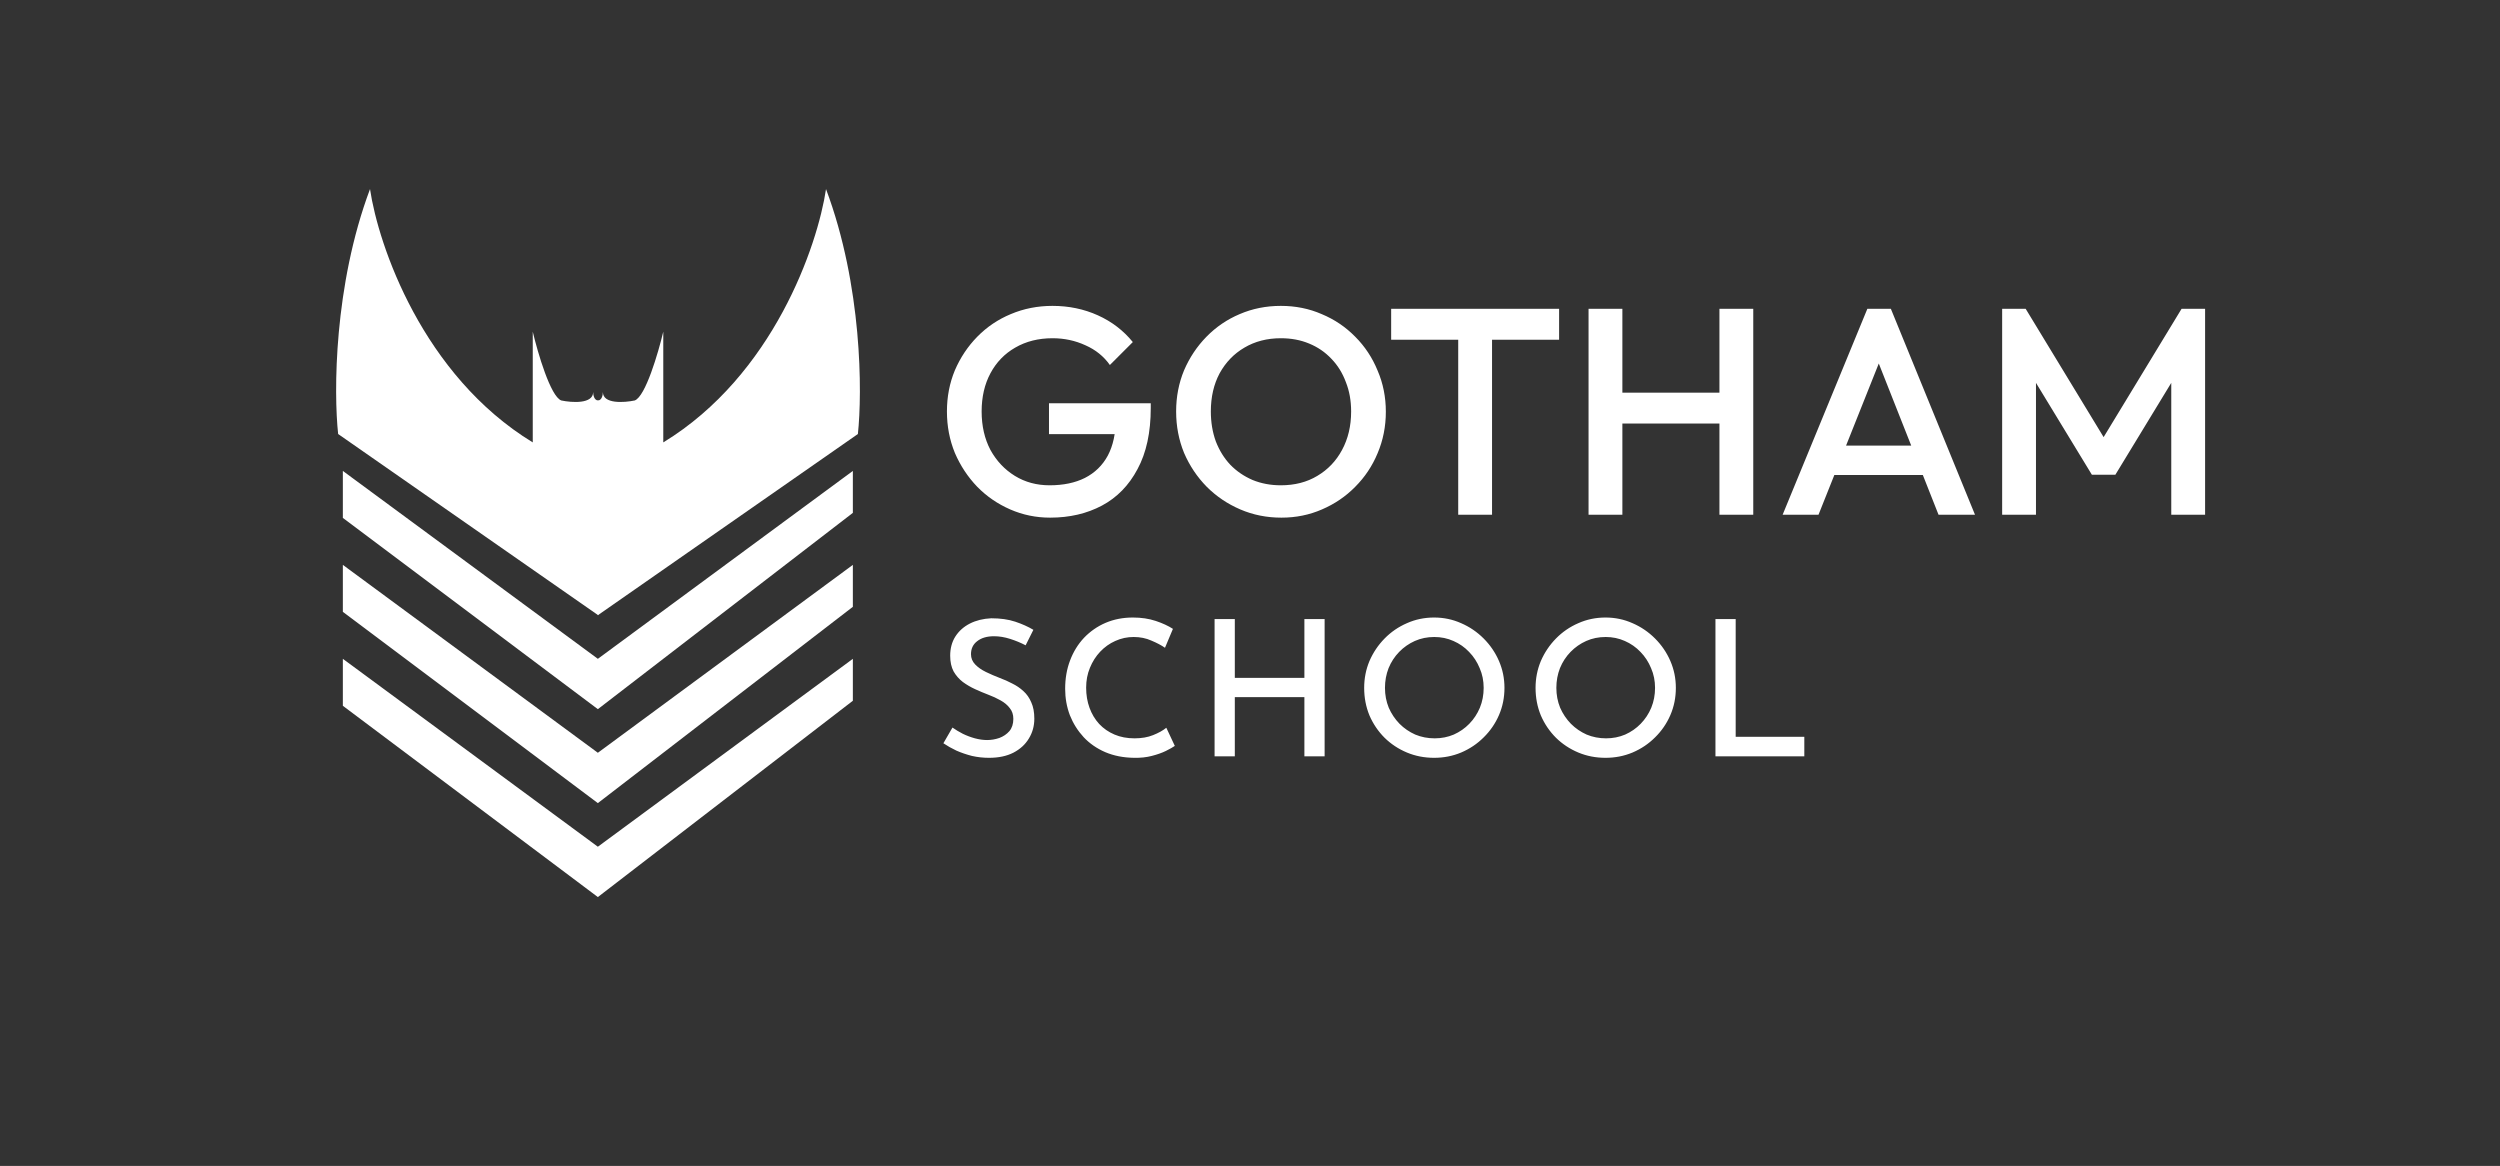 <svg width="238" height="111" viewBox="0 0 238 111" fill="none" xmlns="http://www.w3.org/2000/svg">
<rect x="0" y="0" width="238" height="111" fill="#333333" stroke="none"/>
<path d="M50.718 42.117C40.24 35.728 36.024 23.377 35.225 18C31.776 27.2 31.765 37.379 32.191 41.318L56.947 58.568V38.124C56.563 38.124 56.468 37.592 56.468 37.325C56.468 38.475 54.444 38.337 53.433 38.124C52.411 37.741 51.197 33.599 50.718 31.576V42.117Z" fill="white"/>
<path d="M63.144 42.117C73.622 35.728 77.838 23.377 78.637 18C82.087 27.2 82.097 37.379 81.671 41.318L56.916 58.568V38.124C57.299 38.124 57.395 37.592 57.395 37.325C57.395 38.475 59.418 38.337 60.429 38.124C61.451 37.741 62.665 33.599 63.144 31.576V42.117Z" fill="white"/>
<path d="M56.916 67.512L32.639 49.304V44.832L56.916 62.72L81.192 44.832V48.825L56.916 67.512Z" fill="white"/>
<path d="M56.916 76.456L32.639 58.248V53.776L56.916 71.664L81.192 53.776V57.769L56.916 76.456Z" fill="white"/>
<path d="M56.916 85.4L32.639 67.192V62.72L56.916 80.608L81.192 62.72V66.713L56.916 85.4Z" fill="white"/>
<path d="M99.976 49.28C98.632 49.28 97.363 49.019 96.168 48.496C94.973 47.973 93.928 47.255 93.032 46.34C92.136 45.407 91.427 44.333 90.904 43.12C90.4 41.888 90.148 40.572 90.148 39.172C90.148 37.772 90.4 36.465 90.904 35.252C91.427 34.039 92.136 32.975 93.032 32.06C93.947 31.127 95.011 30.408 96.224 29.904C97.456 29.381 98.781 29.12 100.2 29.12C101.749 29.12 103.187 29.419 104.512 30.016C105.837 30.613 106.948 31.463 107.844 32.564L105.66 34.748C105.081 33.927 104.307 33.301 103.336 32.872C102.365 32.424 101.32 32.2 100.2 32.2C98.856 32.2 97.671 32.499 96.644 33.096C95.636 33.675 94.852 34.487 94.292 35.532C93.732 36.577 93.452 37.791 93.452 39.172C93.452 40.553 93.732 41.776 94.292 42.84C94.871 43.885 95.645 44.707 96.616 45.304C97.587 45.901 98.688 46.2 99.92 46.2C101.227 46.2 102.347 45.967 103.28 45.5C104.232 45.015 104.96 44.305 105.464 43.372C105.968 42.42 106.22 41.253 106.22 39.872L108.236 41.328H99.864V38.388H109.552V38.836C109.552 41.169 109.132 43.111 108.292 44.66C107.471 46.209 106.341 47.367 104.904 48.132C103.467 48.897 101.824 49.28 99.976 49.28ZM121.992 49.28C120.592 49.28 119.285 49.019 118.072 48.496C116.858 47.973 115.794 47.255 114.88 46.34C113.965 45.407 113.246 44.333 112.724 43.12C112.22 41.888 111.968 40.572 111.968 39.172C111.968 37.772 112.22 36.465 112.724 35.252C113.246 34.039 113.956 32.975 114.852 32.06C115.766 31.127 116.821 30.408 118.016 29.904C119.229 29.381 120.536 29.12 121.936 29.12C123.336 29.12 124.633 29.381 125.828 29.904C127.041 30.408 128.105 31.127 129.02 32.06C129.934 32.975 130.644 34.048 131.148 35.28C131.67 36.493 131.932 37.8 131.932 39.2C131.932 40.6 131.67 41.916 131.148 43.148C130.644 44.361 129.934 45.425 129.02 46.34C128.124 47.255 127.069 47.973 125.856 48.496C124.661 49.019 123.373 49.28 121.992 49.28ZM121.936 46.2C123.261 46.2 124.418 45.901 125.408 45.304C126.416 44.707 127.2 43.885 127.76 42.84C128.338 41.776 128.628 40.553 128.628 39.172C128.628 38.145 128.46 37.212 128.124 36.372C127.806 35.513 127.349 34.776 126.752 34.16C126.154 33.525 125.445 33.04 124.624 32.704C123.821 32.368 122.925 32.2 121.936 32.2C120.629 32.2 119.472 32.499 118.464 33.096C117.474 33.675 116.69 34.487 116.112 35.532C115.552 36.577 115.272 37.791 115.272 39.172C115.272 40.199 115.43 41.151 115.748 42.028C116.084 42.887 116.541 43.624 117.12 44.24C117.717 44.856 118.426 45.341 119.248 45.696C120.069 46.032 120.965 46.2 121.936 46.2ZM138.822 49V29.96H142.042V49H138.822ZM132.438 32.34V29.4H148.426V32.34H132.438ZM151.23 49V29.4H154.45V49H151.23ZM163.69 49V29.4H166.91V49H163.69ZM153.442 40.32V37.38H164.39V40.32H153.442ZM169.707 49L177.771 29.4H180.011L188.019 49H184.547L178.275 33.124H179.451L173.123 49H169.707ZM173.683 45.22V42.42H184.071V45.22H173.683ZM190.605 49V29.4H192.845L200.993 42.812H199.537L207.685 29.4H209.925V49H206.705V35.056L207.433 35.252L201.385 45.192H199.145L193.097 35.252L193.825 35.056V49H190.605Z" fill="white"/>
<path d="M97.64 61.434C97.184 61.194 96.692 60.99 96.164 60.822C95.636 60.654 95.126 60.57 94.634 60.57C93.962 60.57 93.428 60.726 93.032 61.038C92.636 61.338 92.438 61.752 92.438 62.28C92.438 62.652 92.57 62.976 92.834 63.252C93.098 63.528 93.44 63.768 93.86 63.972C94.28 64.176 94.724 64.368 95.192 64.548C95.588 64.692 95.978 64.866 96.362 65.07C96.758 65.262 97.112 65.502 97.424 65.79C97.748 66.078 98 66.438 98.18 66.87C98.372 67.29 98.468 67.806 98.468 68.418C98.468 69.114 98.294 69.744 97.946 70.308C97.61 70.872 97.118 71.322 96.47 71.658C95.834 71.982 95.06 72.144 94.148 72.144C93.596 72.144 93.056 72.084 92.528 71.964C92.012 71.832 91.52 71.664 91.052 71.46C90.596 71.244 90.182 71.01 89.81 70.758L90.674 69.264C90.962 69.468 91.292 69.666 91.664 69.858C92.036 70.038 92.42 70.182 92.816 70.29C93.224 70.398 93.608 70.452 93.968 70.452C94.364 70.452 94.754 70.386 95.138 70.254C95.522 70.11 95.84 69.894 96.092 69.606C96.344 69.306 96.47 68.916 96.47 68.436C96.47 68.028 96.356 67.686 96.128 67.41C95.912 67.122 95.618 66.876 95.246 66.672C94.886 66.468 94.496 66.288 94.076 66.132C93.668 65.976 93.254 65.802 92.834 65.61C92.414 65.418 92.024 65.19 91.664 64.926C91.304 64.65 91.01 64.314 90.782 63.918C90.566 63.51 90.458 63.012 90.458 62.424C90.458 61.728 90.62 61.122 90.944 60.606C91.28 60.078 91.742 59.664 92.33 59.364C92.918 59.064 93.596 58.896 94.364 58.86C95.24 58.86 96.002 58.968 96.65 59.184C97.298 59.4 97.874 59.658 98.378 59.958L97.64 61.434ZM111.843 71.01C111.651 71.142 111.363 71.304 110.979 71.496C110.607 71.676 110.163 71.832 109.647 71.964C109.143 72.096 108.585 72.156 107.973 72.144C106.953 72.132 106.035 71.952 105.219 71.604C104.415 71.256 103.731 70.782 103.167 70.182C102.603 69.57 102.165 68.874 101.853 68.094C101.553 67.302 101.403 66.462 101.403 65.574C101.403 64.59 101.559 63.69 101.871 62.874C102.183 62.046 102.627 61.326 103.203 60.714C103.791 60.102 104.475 59.628 105.255 59.292C106.047 58.956 106.911 58.788 107.847 58.788C108.651 58.788 109.377 58.896 110.025 59.112C110.673 59.328 111.219 59.58 111.663 59.868L110.907 61.668C110.559 61.428 110.127 61.2 109.611 60.984C109.107 60.756 108.543 60.642 107.919 60.642C107.307 60.642 106.725 60.768 106.173 61.02C105.633 61.26 105.153 61.602 104.733 62.046C104.325 62.478 104.001 62.988 103.761 63.576C103.521 64.152 103.401 64.782 103.401 65.466C103.401 66.162 103.509 66.804 103.725 67.392C103.941 67.98 104.247 68.49 104.643 68.922C105.051 69.354 105.537 69.69 106.101 69.93C106.665 70.17 107.301 70.29 108.009 70.29C108.681 70.29 109.269 70.188 109.773 69.984C110.289 69.78 110.709 69.546 111.033 69.282L111.843 71.01ZM126.104 58.932V72H124.178V66.366H117.554V72H115.628V58.932H117.554V64.53H124.178V58.932H126.104ZM129.869 65.484C129.869 64.584 130.037 63.732 130.373 62.928C130.721 62.124 131.201 61.41 131.813 60.786C132.425 60.162 133.133 59.676 133.937 59.328C134.741 58.968 135.605 58.788 136.529 58.788C137.441 58.788 138.299 58.968 139.103 59.328C139.907 59.676 140.621 60.162 141.245 60.786C141.869 61.41 142.355 62.124 142.703 62.928C143.051 63.732 143.225 64.584 143.225 65.484C143.225 66.408 143.051 67.272 142.703 68.076C142.355 68.88 141.869 69.588 141.245 70.2C140.633 70.812 139.919 71.292 139.103 71.64C138.299 71.976 137.441 72.144 136.529 72.144C135.605 72.144 134.741 71.976 133.937 71.64C133.133 71.304 132.425 70.836 131.813 70.236C131.201 69.624 130.721 68.916 130.373 68.112C130.037 67.296 129.869 66.42 129.869 65.484ZM131.849 65.484C131.849 66.156 131.969 66.786 132.209 67.374C132.461 67.95 132.803 68.46 133.235 68.904C133.667 69.336 134.165 69.678 134.729 69.93C135.305 70.17 135.923 70.29 136.583 70.29C137.231 70.29 137.837 70.17 138.401 69.93C138.965 69.678 139.457 69.336 139.877 68.904C140.309 68.46 140.645 67.95 140.885 67.374C141.125 66.786 141.245 66.156 141.245 65.484C141.245 64.812 141.119 64.188 140.867 63.612C140.627 63.024 140.291 62.508 139.859 62.064C139.439 61.62 138.941 61.272 138.365 61.02C137.801 60.768 137.195 60.642 136.547 60.642C135.875 60.642 135.257 60.768 134.693 61.02C134.129 61.272 133.631 61.62 133.199 62.064C132.767 62.508 132.431 63.024 132.191 63.612C131.963 64.2 131.849 64.824 131.849 65.484ZM146.185 65.484C146.185 64.584 146.353 63.732 146.689 62.928C147.037 62.124 147.517 61.41 148.129 60.786C148.741 60.162 149.449 59.676 150.253 59.328C151.057 58.968 151.921 58.788 152.845 58.788C153.757 58.788 154.615 58.968 155.419 59.328C156.223 59.676 156.937 60.162 157.561 60.786C158.185 61.41 158.671 62.124 159.019 62.928C159.367 63.732 159.541 64.584 159.541 65.484C159.541 66.408 159.367 67.272 159.019 68.076C158.671 68.88 158.185 69.588 157.561 70.2C156.949 70.812 156.235 71.292 155.419 71.64C154.615 71.976 153.757 72.144 152.845 72.144C151.921 72.144 151.057 71.976 150.253 71.64C149.449 71.304 148.741 70.836 148.129 70.236C147.517 69.624 147.037 68.916 146.689 68.112C146.353 67.296 146.185 66.42 146.185 65.484ZM148.165 65.484C148.165 66.156 148.285 66.786 148.525 67.374C148.777 67.95 149.119 68.46 149.551 68.904C149.983 69.336 150.481 69.678 151.045 69.93C151.621 70.17 152.239 70.29 152.899 70.29C153.547 70.29 154.153 70.17 154.717 69.93C155.281 69.678 155.773 69.336 156.193 68.904C156.625 68.46 156.961 67.95 157.201 67.374C157.441 66.786 157.561 66.156 157.561 65.484C157.561 64.812 157.435 64.188 157.183 63.612C156.943 63.024 156.607 62.508 156.175 62.064C155.755 61.62 155.257 61.272 154.681 61.02C154.117 60.768 153.511 60.642 152.863 60.642C152.191 60.642 151.573 60.768 151.009 61.02C150.445 61.272 149.947 61.62 149.515 62.064C149.083 62.508 148.747 63.024 148.507 63.612C148.279 64.2 148.165 64.824 148.165 65.484ZM163.311 58.932H165.237V70.146H171.771V72H163.311V58.932Z" fill="white"/>
</svg>
